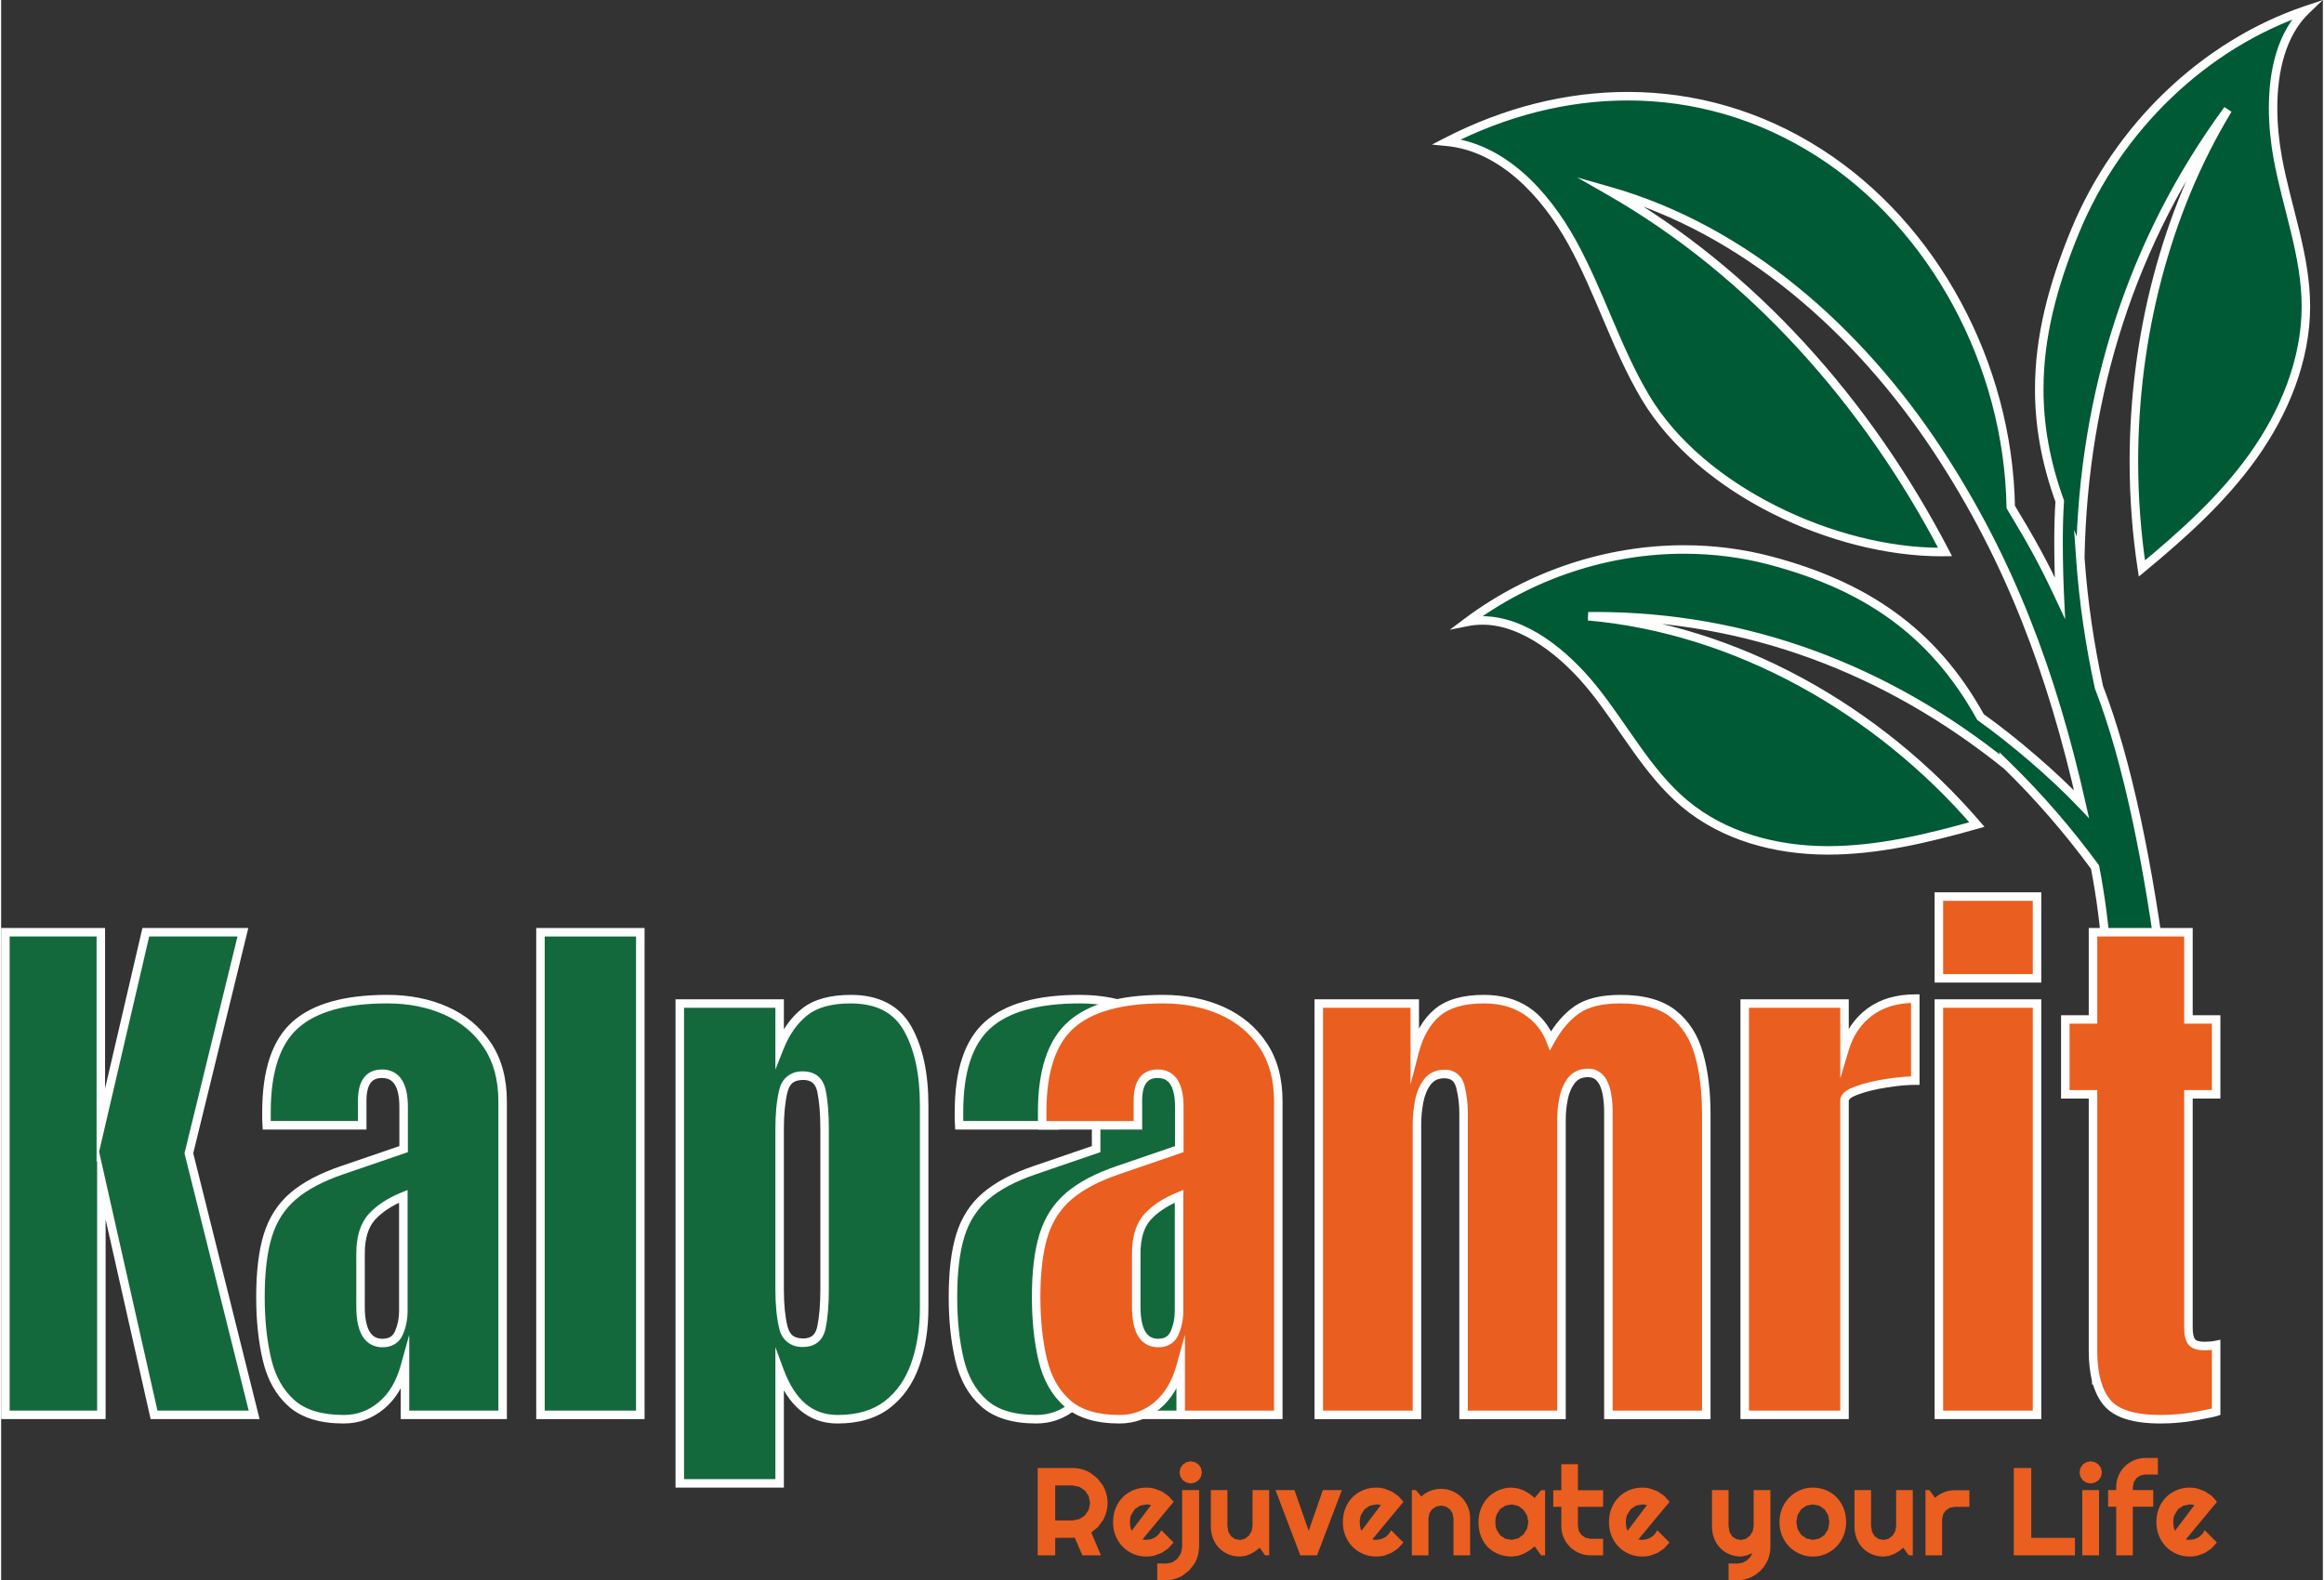 <?xml version="1.0" encoding="UTF-8"?>
<!DOCTYPE svg PUBLIC "-//W3C//DTD SVG 1.1//EN" "http://www.w3.org/Graphics/SVG/1.1/DTD/svg11.dtd">
<!-- Creator: CorelDRAW 2017 -->
<svg xmlns="http://www.w3.org/2000/svg" xml:space="preserve" width="891px" height="606px" version="1.1" style="shape-rendering:geometricPrecision; text-rendering:geometricPrecision; image-rendering:optimizeQuality; fill-rule:evenodd; clip-rule:evenodd"
viewBox="0 0 888.63 604.98"
 xmlns:xlink="http://www.w3.org/1999/xlink">
 <rect x="0" y="0" width="888.63" height="604.98" fill="#333333" stroke="none"/>
 <defs>
  <style type="text/css">
   <![CDATA[
    .fil1 {fill:#FEFEFE;fill-rule:nonzero}
    .fil3 {fill:#EA5E20;fill-rule:nonzero}
    .fil2 {fill:#14693C;fill-rule:nonzero}
    .fil0 {fill:#005A35;fill-rule:nonzero}
   ]]>
  </style>
 </defs>
 <g id="Layer_x0020_1">
  <path class="fil0" d="M767.69 293.05l-0.01 0c12.24,11.94 23.51,24.98 33.74,38.9 5.98,30.72 6.26,62.14 5.23,93.61 -0.65,19.42 -3.25,81.43 -4.66,102.6 11.21,-1.33 22.44,-2.41 33.67,-3.32 1.98,-79.64 -8.98,-200.7 -32.73,-261.76 -3.53,-16.28 -5.99,-32.84 -7.14,-49.54l0 0c1.15,-62.85 19.74,-121.55 56.47,-171.59 -31.02,51.18 -41.92,116.33 -32.89,175.68 15.48,-12.84 30.71,-26.39 42.56,-43.02 11.86,-16.62 20.22,-36.72 20.2,-57.37 -0.02,-19.45 -7.32,-37.82 -10.78,-56.84 -3.46,-19.02 -2.86,-43.37 10.87,-56.53 -38.84,13.12 -72.04,44.89 -88.41,84.61 -14.83,35.97 -18.95,67.27 -5.89,103.38 -0.77,10.89 -0.45,26.19 0.06,37.07 -6.6,-14.12 -10.85,-21.64 -18.81,-34.82 -0.97,-54.73 -29.43,-107.46 -73.16,-135.53 -43.72,-28.09 -95.95,-28.4 -142.71,-4.31 20.89,2.01 37.45,19.42 47.98,38.5 10.54,19.08 16.9,40.63 28.03,59.32 21.66,36.34 73.84,59.84 114.72,59.23 -29.96,-57.5 -73.97,-106.98 -128.43,-138.18 51.67,14.7 95.34,53.2 125.83,99.58 27.46,41.79 43.58,85.26 54.83,135.16 -10.75,-11.33 -26.09,-24.41 -38.67,-33.39 -18.41,-33.28 -44.8,-50.41 -80.23,-59.84 -39.12,-10.42 -82.73,-1.62 -116.16,23.43 18.06,-3.63 36.25,10.8 48.04,25.42 11.81,14.62 20.77,32.09 34.99,44.04 15.11,12.69 34.94,17.91 54.39,18 19.44,0.1 38.7,-4.55 57.6,-9.88 -37.91,-44.1 -92.28,-74.79 -148.77,-79.75 59.16,-0.6 113.53,19.57 160.24,57.14z"/>
  <path class="fil1" d="M767.69 293.05l1.57 -0.38 0 0 -1.58 0.38 -1.13 1.17c12.17,11.87 23.38,24.84 33.56,38.69l1.31 -0.96 -1.6 0.31c4.33,22.24 5.66,44.9 5.66,67.72 0,8.49 -0.18,17 -0.47,25.52 -0.64,19.4 -3.24,81.44 -4.64,102.56l-0.13 1.95 1.94 -0.23c11.2,-1.33 22.39,-2.41 33.61,-3.32l1.46 -0.1 0.04 -1.47c0.15,-6.11 0.23,-12.47 0.23,-19.02 -0.02,-79.03 -11,-186.57 -33.08,-243.38l-1.51 0.59 1.59 -0.35c-3.51,-16.21 -5.96,-32.69 -7.11,-49.31l-1.62 0.12 -1.53 0.57 0.01 0.01 2.99 7.82 0.16 -8.38c1.14,-62.54 19.63,-120.88 56.16,-170.65l-1.32 -0.96 -1.39 -0.85c-24.18,39.9 -36.2,88.14 -36.2,135.58 0,13.87 1.03,27.68 3.09,41.2l0.43 2.84 2.21 -1.83c15.52,-12.87 30.86,-26.51 42.86,-43.34 11.99,-16.8 20.49,-37.17 20.5,-58.24l0 -0.08c-0.04,-19.85 -7.4,-38.31 -10.81,-57.11 -1.07,-5.92 -1.75,-12.35 -1.75,-18.77 -0.01,-13.98 3.23,-27.8 12.15,-36.31l5.28 -5.04 -6.93 2.33c-39.33,13.29 -72.83,45.37 -89.4,85.53 -8.76,21.26 -13.85,41.02 -13.85,61.15 -0.01,14.1 2.5,28.37 7.95,43.4l1.52 -0.55 -1.62 -0.11c-0.34,4.78 -0.47,10.35 -0.47,16.02 0,7.43 0.23,15.05 0.51,21.24l1.64 -0.08 1.47 -0.69c-6.61,-14.15 -10.92,-21.79 -18.89,-34.98l-1.39 0.85 1.62 -0.03c-0.98,-55.26 -29.67,-108.45 -73.9,-136.87 -23.09,-14.83 -48.56,-22.02 -74.34,-22.02 -23.59,0 -47.44,6.01 -69.99,17.62l-4.92 2.54 5.51 0.54c20.02,1.88 36.31,18.8 46.71,37.67 10.43,18.87 16.79,40.42 28.05,59.35 21.87,36.56 73.35,59.98 114.56,60.05l1.58 -0.02 2.65 -0.03 -1.22 -2.35c-30.09,-57.73 -74.29,-107.45 -129.07,-138.83l-0.81 1.41 -0.45 1.56c51.19,14.56 94.59,52.77 124.92,98.92 27.33,41.6 43.38,84.84 54.6,134.62l1.59 -0.36 1.18 -1.12c-10.85,-11.43 -26.22,-24.54 -38.91,-33.59l-0.94 1.32 1.42 -0.78c-18.59,-33.69 -45.53,-51.16 -81.23,-60.63 -10.98,-2.93 -22.3,-4.35 -33.65,-4.35 -29.62,0 -59.45,9.72 -83.91,28.04l-5.76 4.32 7.06 -1.41c1.8,-0.37 3.61,-0.53 5.41,-0.53 15.21,-0.08 30.67,12.46 41.05,25.37 11.68,14.43 20.65,32.01 35.2,44.27 15.49,13 35.71,18.27 55.43,18.38l0.6 0c19.51,0 38.71,-4.66 57.45,-9.95l2.46 -0.69 -1.67 -1.93c-38.16,-44.39 -92.87,-75.3 -149.86,-80.31l-0.14 1.62 0.01 1.63 2.54 -0.01c57.8,0 110.88,19.96 156.66,56.8l3.78 3.03 -1.18 -4.69 -1.57 0.38 1.01 -1.26c-46.27,-37.25 -100.14,-57.52 -158.7,-57.52l-2.57 0.01 -0.13 3.25c56,4.92 110.04,35.38 147.68,79.2l1.24 -1.07 -0.44 -1.57c-18.66,5.26 -37.59,9.83 -56.57,9.83l-0.58 0c-19.18,-0.1 -38.63,-5.25 -53.35,-17.62 -13.9,-11.65 -22.84,-29.02 -34.77,-43.82 -10.72,-13.23 -26.56,-26.52 -43.58,-26.59 -2,0 -4.03,0.19 -6.05,0.59l0.32 1.6 0.97 1.3c23.89,-17.9 53.05,-27.41 81.96,-27.4 11.08,0 22.12,1.39 32.81,4.24 35.16,9.4 61,26.18 79.22,59.07l0.18 0.32 0.3 0.22c12.49,8.9 27.79,21.94 38.44,33.17l4.07 4.28 -1.3 -5.76c-11.27,-50.03 -27.47,-93.71 -55.07,-135.69 -30.64,-46.63 -74.56,-85.4 -126.74,-100.25l-12.82 -3.65 11.57 6.63c54.15,31.01 97.96,80.25 127.8,137.51l1.44 -0.75 -0.02 -1.63 -1.54 0.01c-40.05,0.06 -90.86,-23.23 -111.76,-58.45 -11,-18.45 -17.36,-39.96 -28,-59.26 -10.68,-19.31 -27.5,-37.2 -49.25,-39.34l-0.16 1.62 0.75 1.44c22.13,-11.39 45.47,-17.25 68.5,-17.25 25.18,0 50.01,6.99 72.58,21.48 43.23,27.74 71.47,80.02 72.41,134.2l0.01 0.43 0.23 0.38c7.95,13.17 12.14,20.6 18.72,34.67l3.49 7.46 -0.39 -8.22c-0.29,-6.16 -0.51,-13.71 -0.51,-21.09 0,-5.61 0.13,-11.13 0.46,-15.79l0.02 -0.35 -0.12 -0.32c-5.33,-14.72 -7.75,-28.59 -7.75,-42.3 0,-19.58 4.95,-38.88 13.62,-59.91 16.18,-39.3 49.07,-70.75 87.42,-83.69l-0.52 -1.54 -1.12 -1.17c-9.9,9.52 -13.14,24.22 -13.15,38.65 0,6.65 0.7,13.26 1.8,19.34 3.52,19.24 10.75,37.51 10.75,56.55l0 -0.03 0 0.1c0.01,20.18 -8.19,39.96 -19.89,56.36 -11.71,16.42 -26.83,29.9 -42.28,42.7l1.04 1.26 1.6 -0.25c-2.02,-13.34 -3.04,-26.99 -3.04,-40.7 0,-46.89 11.89,-94.59 35.73,-133.89l-2.71 -1.81c-36.94,50.33 -55.64,109.38 -56.79,172.52l1.63 0.04 1.52 -0.59 0 0 -3.9 -10.16 0.75 10.85c1.16,16.79 3.63,33.44 7.18,49.78l0.03 0.13 0.04 0.12c21.79,55.96 32.87,163.51 32.85,242.2 0,6.52 -0.08,12.85 -0.23,18.94l1.63 0.03 -0.13 -1.62c-11.25,0.9 -22.49,1.99 -33.73,3.33l0.19 1.61 1.62 0.12c1.42,-21.23 4.02,-83.22 4.66,-102.68 0.28,-8.54 0.47,-17.09 0.47,-25.62 0,-22.95 -1.34,-45.81 -5.72,-68.35l-0.07 -0.35 -0.22 -0.3c-10.28,-13.98 -21.6,-27.1 -33.91,-39.1l-4.1 -3.99 1.39 5.57 1.58 -0.41 1.01 -1.26 -1.01 1.26z"/>
  <polygon class="fil2" points="1.63,541.64 1.63,356.88 38.16,356.88 38.16,430.89 55.38,356.88 92.53,356.88 71.86,441.49 96.84,541.64 58.52,541.64 38.37,452.19 38.37,541.64 "/>
  <polygon class="fil1" points="1.63,541.64 3.26,541.64 3.26,358.51 36.53,358.51 36.53,445.07 56.67,358.51 90.46,358.51 70.18,441.5 94.75,540.01 59.83,540.01 36.74,437.57 36.74,540.01 1.63,540.01 1.63,541.64 3.26,541.64 1.63,541.64 1.63,543.27 39.99,543.27 39.99,466.83 57.22,543.27 98.92,543.27 73.53,441.49 94.61,355.26 54.08,355.26 39.78,416.71 39.78,355.26 0,355.26 0,543.27 1.63,543.27 "/>
  <path class="fil2" d="M145.96 514.14c3.08,0 5.18,-1.3 6.3,-3.9 1.12,-2.58 1.68,-5.38 1.68,-8.39l0 -43.88c-5.18,2.1 -9.2,4.74 -12.07,7.93 -2.87,3.18 -4.31,7.85 -4.31,14.01l0 20.26c0,9.3 2.8,13.97 8.4,13.97zm-14.8 29.17c-8.75,0 -15.41,-2.03 -19.99,-6.09 -4.59,-4.05 -7.72,-9.62 -9.4,-16.68 -1.68,-7.07 -2.52,-15.09 -2.52,-24.05 0,-9.58 0.95,-17.43 2.84,-23.55 1.89,-6.14 5.12,-11.15 9.71,-15.07 4.58,-3.92 10.89,-7.25 18.95,-9.97l23.3 -7.98 0 -16.17c0,-8.46 -2.77,-12.7 -8.3,-12.7 -5.04,0 -7.55,3.42 -7.55,10.29l0 9.44 -36.54 0 -0.1 -2.15c0,-0.87 0,-1.87 0,-2.99 0,-15.67 3.69,-26.79 11.08,-33.32 7.38,-6.55 19.08,-9.82 35.11,-9.82 8.4,0 15.92,1.49 22.57,4.45 6.65,2.99 11.91,7.38 15.8,13.19 3.88,5.81 5.82,12.98 5.82,21.51l0 119.99 -37.37 0 0 -18.69c-1.82,6.58 -4.82,11.62 -9.03,15.11 -4.19,3.5 -8.99,5.25 -14.38,5.25z"/>
  <path class="fil1" d="M145.96 514.14l0 1.62c3.52,0.08 6.51,-1.73 7.8,-4.86 1.21,-2.8 1.81,-5.84 1.81,-9.05l0 -46.29 -2.24 0.91c-5.35,2.17 -9.59,4.92 -12.67,8.33 -3.24,3.6 -4.72,8.72 -4.72,15.11l0 20.26c0.01,4.81 0.7,8.56 2.33,11.31 1.62,2.77 4.45,4.32 7.69,4.28l0 -3.25c-2.34,-0.05 -3.71,-0.82 -4.9,-2.7 -1.17,-1.91 -1.88,-5.15 -1.87,-9.64l0 -20.26c0.01,-5.92 1.38,-10.14 3.89,-12.92 2.66,-2.95 6.46,-5.48 11.47,-7.52l-0.61 -1.5 -1.63 0 0 43.88c0,2.81 -0.51,5.37 -1.54,7.75 -0.96,2.03 -2.17,2.82 -4.81,2.91l0 1.63zm-14.8 29.17l0 -1.63c-8.51,0 -14.73,-1.96 -18.91,-5.67 -4.3,-3.82 -7.27,-9.03 -8.89,-15.85 -1.65,-6.92 -2.48,-14.81 -2.48,-23.67 0,-9.47 0.94,-17.18 2.76,-23.08 1.81,-5.86 4.87,-10.58 9.22,-14.3 4.36,-3.74 10.49,-7 18.4,-9.67l0.03 -0.01 24.39 -8.36 0 -17.32c-0.01,-4.41 -0.7,-7.86 -2.34,-10.41 -1.64,-2.58 -4.42,-3.96 -7.59,-3.92 -2.87,-0.02 -5.41,1.07 -6.97,3.24 -1.57,2.15 -2.2,5.06 -2.21,8.68l0 7.81 -33.35 0 -0.04 -0.59 -1.62 0.07 1.63 0c0,-0.87 0,-1.87 0,-2.99 0,-15.45 3.65,-26.03 10.53,-32.11 6.91,-6.15 18.2,-9.4 34.03,-9.4 8.21,0 15.49,1.45 21.9,4.32 6.4,2.87 11.4,7.04 15.11,12.6 3.67,5.49 5.55,12.31 5.56,20.6l0 118.36 -34.12 0 0 -29.05 -3.2 11.55c-1.75,6.35 -4.6,11.06 -8.5,14.3 -3.94,3.27 -8.3,4.87 -13.34,4.87l0 3.26c5.74,0.01 10.97,-1.9 15.43,-5.63 4.5,-3.74 7.67,-9.11 9.55,-15.93l-1.57 -0.43 -1.63 0 0 20.32 40.63 0 0 -121.62c0,-8.77 -2.01,-16.3 -6.1,-22.42 -4.05,-6.06 -9.59,-10.67 -16.49,-13.76 -6.88,-3.08 -14.64,-4.61 -23.23,-4.61 -16.23,0.02 -28.34,3.3 -36.19,10.24 -7.89,7.01 -11.63,18.64 -11.63,34.54 0,1.12 0,2.12 0,2.99l0 0.04 0.11 2.19 0.08 1.55 39.71 0 0 -11.07c-0.01,-3.24 0.62,-5.48 1.57,-6.75 0.96,-1.27 2.18,-1.89 4.35,-1.91 2.36,0.04 3.73,0.77 4.86,2.44 1.12,1.69 1.82,4.57 1.81,8.63l0 15 -22.23 7.62 0.03 -0.02c-8.18,2.78 -14.68,6.18 -19.48,10.28 -4.83,4.12 -8.24,9.44 -10.21,15.82 -1.96,6.36 -2.9,14.35 -2.91,24.04 0,9.07 0.85,17.2 2.57,24.43 1.73,7.31 5.02,13.21 9.9,17.52 4.98,4.41 12.09,6.5 21.07,6.5l0 -1.63z"/>
  <polygon class="fil2" points="206.43,541.64 244.63,541.64 244.63,356.89 206.43,356.89 "/>
  <polygon class="fil1" points="206.43,541.64 208.05,541.64 208.05,358.51 243.01,358.51 243.01,540.01 206.43,540.01 206.43,541.64 208.05,541.64 206.43,541.64 206.43,543.27 246.27,543.27 246.27,355.26 204.8,355.26 204.8,543.27 206.43,543.27 "/>
  <path class="fil2" d="M306.88 514.02c3.92,0 6.29,-1.95 7.09,-5.87 0.8,-3.91 1.21,-8.75 1.21,-14.48l0 -61.52c0,-5.81 -0.41,-10.66 -1.21,-14.54 -0.8,-3.88 -3.17,-5.82 -7.09,-5.82 -4.06,0 -6.55,1.97 -7.5,5.93 -0.94,3.96 -1.42,8.76 -1.42,14.43l0 61.52c0,5.66 0.48,10.47 1.42,14.43 0.95,3.95 3.44,5.92 7.5,5.92zm-47.13 53.86l0 -183.71 38.21 0 0 16.81c2.31,-5.82 5.51,-10.35 9.61,-13.6 4.09,-3.25 9.95,-4.88 17.58,-4.88 10.29,0 17.55,3.74 21.78,11.23 4.23,7.49 6.35,17.29 6.35,29.39l0 77.48c0,8.03 -1.14,15.3 -3.41,21.77 -2.27,6.48 -5.84,11.58 -10.71,15.33 -4.86,3.74 -11.21,5.61 -19.05,5.61 -10.22,0 -17.6,-6.15 -22.15,-18.47l0 43.04 -38.21 0z"/>
  <path class="fil1" d="M306.88 514.02l0 1.63c2.23,0.01 4.22,-0.57 5.75,-1.83 1.54,-1.28 2.49,-3.14 2.94,-5.34 0.83,-4.07 1.23,-9 1.23,-14.81l0 -61.52c0,-5.88 -0.4,-10.83 -1.23,-14.86 -0.46,-2.2 -1.41,-4.05 -2.94,-5.31 -1.53,-1.25 -3.53,-1.83 -5.75,-1.83 -4.6,-0.12 -8.14,2.67 -9.09,7.18 -0.98,4.14 -1.45,9.06 -1.45,14.82l0 61.52c0,5.75 0.47,10.68 1.45,14.81 0.95,4.51 4.49,7.3 9.09,7.17l0 -3.25c-3.51,-0.14 -4.97,-1.28 -5.92,-4.68 -0.9,-3.78 -1.37,-8.48 -1.37,-14.05l0 -61.52c0,-5.58 0.47,-10.27 1.37,-14.06 0.95,-3.39 2.41,-4.55 5.92,-4.67 1.71,0 2.85,0.4 3.68,1.08 0.83,0.68 1.46,1.74 1.82,3.44 0.77,3.74 1.17,8.48 1.17,14.21l0 61.52c0,5.65 -0.4,10.38 -1.17,14.15 -0.36,1.71 -0.99,2.79 -1.82,3.49 -0.83,0.68 -1.97,1.08 -3.68,1.09l0 1.62zm-47.13 53.86l1.63 0 0 -182.08 34.96 0 0 23.68 3.13 -7.91c2.23,-5.59 5.27,-9.86 9.11,-12.92 3.7,-2.94 9.16,-4.52 16.57,-4.52 9.92,0.04 16.39,3.47 20.36,10.4 4.05,7.16 6.15,16.67 6.14,28.59l0 77.48c0,7.88 -1.12,14.96 -3.32,21.23 -2.19,6.23 -5.56,11.04 -10.16,14.58 -4.52,3.48 -10.47,5.27 -18.06,5.27 -9.47,-0.06 -16.11,-5.43 -20.62,-17.41l-3.15 -8.54 0 50.52 -36.59 0 0 1.63 1.63 0 -1.63 0 0 1.62 39.84 0 0 -44.66 -1.63 0 -1.52 0.57c4.58,12.65 12.71,19.59 23.67,19.53 8.09,0 14.84,-1.94 20.05,-5.96 5.13,-3.94 8.89,-9.35 11.25,-16.07 2.34,-6.67 3.5,-14.13 3.5,-22.31l0 -77.48c0,-12.29 -2.14,-22.36 -6.56,-30.2 -4.5,-8.02 -12.54,-12.1 -23.2,-12.06 -7.85,0.02 -14.1,1.68 -18.6,5.24 -4.35,3.46 -7.71,8.26 -10.1,14.27l1.51 0.61 1.63 0 0 -18.43 -41.47 0 0 186.95 1.63 0 0 -1.62z"/>
  <path class="fil2" d="M411.02 514.14c3.08,0 5.18,-1.3 6.29,-3.9 1.12,-2.58 1.69,-5.38 1.69,-8.39l0 -43.88c-5.19,2.1 -9.21,4.74 -12.08,7.93 -2.87,3.18 -4.3,7.85 -4.3,14.01l0 20.26c0,9.3 2.8,13.97 8.4,13.97zm-14.8 29.17c-8.75,0 -15.42,-2.03 -20,-6.09 -4.59,-4.05 -7.72,-9.62 -9.4,-16.68 -1.68,-7.07 -2.52,-15.09 -2.52,-24.05 0,-9.58 0.95,-17.43 2.84,-23.55 1.88,-6.14 5.12,-11.15 9.71,-15.07 4.58,-3.92 10.9,-7.25 18.94,-9.97l23.31 -7.98 0 -16.17c0,-8.46 -2.77,-12.7 -8.29,-12.7 -5.04,0 -7.56,3.42 -7.56,10.29l0 9.44 -36.53 0 -0.11 -2.15c0,-0.87 0,-1.87 0,-2.99 0,-15.67 3.69,-26.79 11.08,-33.32 7.38,-6.55 19.08,-9.82 35.11,-9.82 8.4,0 15.92,1.49 22.57,4.45 6.65,2.99 11.91,7.38 15.79,13.19 3.89,5.81 5.83,12.98 5.83,21.51l0 119.99 -37.37 0 0 -18.69c-1.82,6.58 -4.83,11.62 -9.02,15.11 -4.2,3.5 -9,5.25 -14.38,5.25z"/>
  <path class="fil1" d="M411.02 514.14l0 1.62c3.52,0.08 6.5,-1.73 7.79,-4.86 1.21,-2.8 1.81,-5.84 1.81,-9.05l0 -46.29 -2.24 0.91c-5.35,2.17 -9.59,4.92 -12.67,8.33 -3.23,3.6 -4.72,8.72 -4.72,15.11l0 20.26c0.01,4.81 0.69,8.56 2.33,11.31 1.61,2.77 4.44,4.32 7.7,4.28l0 -3.25c-2.36,-0.05 -3.72,-0.82 -4.91,-2.7 -1.16,-1.91 -1.87,-5.15 -1.86,-9.64l0 -20.26c0,-5.92 1.37,-10.14 3.88,-12.92 2.66,-2.95 6.46,-5.48 11.47,-7.52l-0.6 -1.5 -1.64 0 0 43.88c0,2.81 -0.51,5.37 -1.54,7.75 -0.96,2.03 -2.17,2.82 -4.8,2.91l0 1.63zm-14.8 29.17l0 -1.63c-8.52,0 -14.74,-1.96 -18.92,-5.67 -4.3,-3.82 -7.27,-9.03 -8.89,-15.85 -1.65,-6.92 -2.48,-14.81 -2.48,-23.67 0,-9.47 0.94,-17.18 2.76,-23.08 1.82,-5.86 4.87,-10.58 9.21,-14.3 4.37,-3.74 10.5,-7 18.42,-9.67l0.02 -0.01 24.39 -8.36 0 -17.32c-0.01,-4.41 -0.7,-7.86 -2.34,-10.41 -1.63,-2.58 -4.41,-3.96 -7.58,-3.92 -2.87,-0.02 -5.42,1.07 -6.99,3.24 -1.56,2.15 -2.19,5.06 -2.2,8.68l0 7.81 -33.35 0 -0.03 -0.59 -1.63 0.07 1.63 0c0,-0.87 0,-1.87 0,-2.99 0,-15.45 3.65,-26.03 10.53,-32.11 6.92,-6.15 18.21,-9.4 34.03,-9.4 8.21,0 15.49,1.45 21.9,4.32 6.4,2.87 11.4,7.04 15.11,12.6 3.68,5.49 5.55,12.31 5.55,20.6l0 118.36 -34.11 0 0 -29.05 -3.2 11.55c-1.76,6.35 -4.6,11.06 -8.5,14.3 -3.94,3.27 -8.3,4.87 -13.33,4.87l0 3.26c5.74,0.01 10.96,-1.9 15.41,-5.63 4.51,-3.74 7.68,-9.11 9.56,-15.93l-1.57 -0.43 -1.63 0 0 20.32 40.63 0 0 -121.62c0.01,-8.77 -2.01,-16.3 -6.1,-22.42 -4.05,-6.06 -9.58,-10.67 -16.49,-13.76 -6.88,-3.08 -14.64,-4.61 -23.23,-4.61 -16.23,0.02 -28.35,3.3 -36.19,10.24 -7.89,7.01 -11.63,18.64 -11.63,34.54 0,1.12 0,2.12 0,2.99l0 0.04 0.11 2.19 0.08 1.55 39.71 0 0 -11.07c-0.01,-3.24 0.61,-5.48 1.57,-6.75 0.95,-1.27 2.19,-1.89 4.36,-1.91 2.35,0.04 3.72,0.77 4.85,2.44 1.12,1.69 1.82,4.57 1.81,8.63l0 15 -22.2 7.6 0 0c-8.18,2.78 -14.68,6.18 -19.48,10.28 -4.82,4.12 -8.24,9.44 -10.21,15.82 -1.96,6.36 -2.9,14.35 -2.9,24.04 0,9.07 0.85,17.2 2.56,24.43 1.74,7.31 5.03,13.21 9.9,17.52 4.99,4.41 12.09,6.5 21.08,6.5l0 -1.63z"/>
  <path class="fil3" d="M504.32 541.64l0 -157.47 36.74 0 0 18.26c1.68,-6.43 4.54,-11.35 8.61,-14.79 4.05,-3.42 10,-5.14 17.84,-5.14 6.3,0 11.67,1.45 16.11,4.35 4.45,2.92 7.58,6.74 9.4,11.5 2.87,-5.18 6.24,-9.11 10.13,-11.81 3.88,-2.69 9.43,-4.04 16.63,-4.04 8.75,0 15.49,1.87 20.21,5.61 4.72,3.75 8.02,8.93 9.87,15.54 1.85,6.61 2.78,14.26 2.78,22.94l0 115.05 -37.47 0 0 -115.68c0,-10.15 -2.59,-15.22 -7.77,-15.22 -2.73,0 -4.83,0.93 -6.3,2.78 -1.47,1.85 -2.48,4.15 -3.04,6.87 -0.57,2.73 -0.84,5.47 -0.84,8.19l0 113.06 -37.48 0 0 -115.68c0,-3.3 -0.4,-6.58 -1.2,-9.87 -0.81,-3.29 -2.85,-4.94 -6.15,-4.94 -2.8,0 -4.97,1.03 -6.5,3.05 -1.55,2.03 -2.59,4.53 -3.15,7.51 -0.56,2.98 -0.84,5.89 -0.84,8.76l0 111.17 -37.58 0z"/>
  <path class="fil1" d="M504.32 541.64l1.63 0 0 -155.84 33.48 0 0 29.32 3.2 -12.27c1.62,-6.19 4.34,-10.79 8.09,-13.97 3.64,-3.08 9.17,-4.75 16.79,-4.75 6.05,0 11.07,1.39 15.22,4.09 4.19,2.74 7.06,6.27 8.77,10.71l1.25 3.26 1.69 -3.05c2.78,-5.01 6,-8.74 9.64,-11.27 3.48,-2.41 8.69,-3.74 15.7,-3.74 8.53,0 14.88,1.82 19.2,5.26 4.43,3.52 7.53,8.35 9.32,14.7 1.8,6.43 2.71,13.93 2.71,22.5l0 113.42 -34.21 0 0 -114.05c-0.01,-5.21 -0.64,-9.22 -2.13,-12.17 -1.43,-2.94 -4.12,-4.74 -7.27,-4.68 -3.09,-0.02 -5.8,1.13 -7.58,3.4 -1.65,2.08 -2.76,4.63 -3.36,7.56 -0.58,2.83 -0.87,5.67 -0.87,8.51l0 111.43 -34.22 0 0 -114.05c0,-3.42 -0.42,-6.85 -1.25,-10.26 -0.81,-3.82 -3.86,-6.3 -7.73,-6.18 -3.18,-0.02 -5.99,1.26 -7.8,3.7 -1.72,2.25 -2.86,5.01 -3.45,8.19 -0.58,3.06 -0.87,6.09 -0.87,9.06l0 109.54 -35.95 0 0 1.63 1.63 0 -1.63 0 0 1.63 39.21 0 0 -112.8c0,-2.76 0.26,-5.58 0.8,-8.46 0.53,-2.78 1.49,-5.03 2.85,-6.83 1.27,-1.61 2.8,-2.36 5.21,-2.4 2.72,0.13 3.75,0.95 4.56,3.69 0.78,3.17 1.16,6.33 1.16,9.49l0 117.31 40.74 0 0 -114.69c0,-2.62 0.26,-5.24 0.8,-7.86 0.52,-2.52 1.44,-4.56 2.73,-6.19 1.17,-1.45 2.65,-2.14 5.02,-2.17 2.03,0.06 3.22,0.79 4.38,2.92 1.1,2.14 1.77,5.74 1.76,10.68l0 117.31 40.73 0 0 -116.68c0,-8.8 -0.94,-16.59 -2.85,-23.37 -1.91,-6.89 -5.4,-12.41 -10.42,-16.38 -5.12,-4.06 -12.25,-5.98 -21.22,-5.98 -7.39,0.02 -13.27,1.38 -17.56,4.35 -4.13,2.86 -7.66,7 -10.63,12.34l1.43 0.8 1.52 -0.59c-1.94,-5.06 -5.32,-9.2 -10.03,-12.27 -4.74,-3.1 -10.46,-4.63 -17,-4.63 -8.06,0 -14.42,1.76 -18.9,5.54 -4.36,3.69 -7.39,8.96 -9.13,15.63l1.58 0.4 1.62 0 0 -19.88 -39.99 0 0 160.72 1.63 0 0 -1.63z"/>
  <path class="fil3" d="M667.34 541.64l0 -157.47 38.21 0 0 17.54c1.82,-6.08 5.04,-10.85 9.65,-14.28 4.63,-3.43 10.43,-5.14 17.43,-5.14l0 31.39c-3.08,0 -6.75,0.32 -11.02,0.99 -4.27,0.66 -8.01,1.57 -11.24,2.73 -3.21,1.16 -4.82,2.43 -4.82,3.83l0 120.41 -38.21 0z"/>
  <path class="fil1" d="M667.34 541.64l1.63 0 0 -155.84 34.95 0 0 27.04 3.19 -10.67c1.74,-5.8 4.74,-10.21 9.07,-13.44 4.29,-3.18 9.71,-4.81 16.45,-4.81l0 -1.63 -1.63 0 0 31.39 1.63 0 0 -1.63c-3.2,0 -6.95,0.34 -11.27,1.01 -4.35,0.68 -8.19,1.61 -11.53,2.81 -1.71,0.61 -3.06,1.27 -4.09,2.08 -1.01,0.78 -1.82,1.91 -1.82,3.28l0 118.78 -36.58 0 0 1.63 1.63 0 -1.63 0 0 1.63 39.83 0 0 -122.04 0.59 -0.73c0.58,-0.47 1.65,-1.03 3.17,-1.57 3.09,-1.12 6.74,-2 10.93,-2.64 4.21,-0.67 7.81,-0.99 10.77,-0.99l1.63 0 0 -34.64 -1.63 0c-7.26,0 -13.45,1.79 -18.39,5.46 -4.92,3.65 -8.35,8.76 -10.25,15.12l1.56 0.47 1.62 0 0 -19.16 -41.46 0 0 160.72 1.63 0 0 -1.63z"/>
  <path class="fil3" d="M741.66 541.64l0 -157.47 37.58 0 0 157.47 -37.58 0zm0 -167.12l0 -31.28 37.58 0 0 31.28 -37.58 0z"/>
  <path class="fil1" d="M741.66 541.64l1.63 0 0 -155.84 34.32 0 0 154.21 -35.95 0 0 1.63 1.63 0 -1.63 0 0 1.63 39.2 0 0 -160.72 -40.83 0 0 160.72 1.63 0 0 -1.63zm0 -167.12l1.63 0 0 -29.65 34.32 0 0 28.02 -35.95 0 0 1.63 1.63 0 -1.63 0 0 1.62 39.2 0 0 -34.54 -40.83 0 0 34.54 1.63 0 0 -1.62z"/>
  <path class="fil3" d="M826.47 543.31c-10.14,0 -16.99,-2.15 -20.52,-6.45 -3.53,-4.3 -5.3,-10.9 -5.3,-19.78l0 -98.15 -10.6 0 0 -28.67 10.6 0 0 -33.38 36.53 0 0 33.38 10.6 0 0 28.67 -10.6 0 0 89.33c0,2.58 0.42,4.41 1.26,5.45 0.84,1.05 2.45,1.58 4.83,1.58 1.68,0 3.19,-0.14 4.51,-0.43l0 25.61c-0.84,0.29 -3.46,0.83 -7.87,1.64 -4.41,0.8 -8.89,1.2 -13.44,1.2z"/>
  <path class="fil1" d="M826.47 543.31l0 -1.63c-9.95,0.02 -16.28,-2.16 -19.26,-5.86 -3.18,-3.86 -4.94,-10.06 -4.93,-18.74l0 -99.78 -10.6 0 0 -25.41 10.6 0 0 -33.38 33.27 0 0 33.38 10.61 0 0 25.41 -10.61 0 0 90.96c0.02,2.74 0.39,4.88 1.62,6.48 1.37,1.65 3.52,2.16 6.1,2.18 1.77,0 3.38,-0.15 4.85,-0.46l-0.34 -1.6 -1.62 0 0 25.61 1.62 0 -0.51 -1.53c-0.59,0.2 -3.29,0.78 -7.65,1.57 -4.31,0.78 -8.7,1.17 -13.15,1.17l0 3.26c4.65,0 9.22,-0.41 13.73,-1.23 4.46,-0.82 7,-1.33 8.1,-1.68l1.11 -0.38 0 -28.79 -1.96 0.42c-1.2,0.25 -2.59,0.37 -4.18,0.37 -2.18,0.01 -3.25,-0.51 -3.56,-0.96 -0.45,-0.51 -0.92,-2.01 -0.9,-4.43l0 -87.71 10.6 0 0 -31.91 -10.6 0 0 -33.38 -39.79 0 0 33.38 -10.6 0 0 31.91 10.6 0 0 96.53c0.01,9.08 1.79,16.06 5.67,20.81 4.08,4.92 11.44,7.04 21.78,7.05l0 -1.63z"/>
  <path class="fil3" d="M442.86 514.14c3.08,0 5.18,-1.3 6.3,-3.9 1.12,-2.58 1.68,-5.38 1.68,-8.38l0 -43.89c-5.18,2.1 -9.21,4.74 -12.08,7.93 -2.86,3.18 -4.3,7.85 -4.3,14.01l0 20.26c0,9.31 2.8,13.97 8.4,13.97zm-14.8 29.17c-8.75,0 -15.42,-2.02 -20,-6.09 -4.58,-4.05 -7.72,-9.62 -9.4,-16.68 -1.67,-7.07 -2.51,-15.09 -2.51,-24.05 0,-9.58 0.94,-17.43 2.83,-23.55 1.89,-6.14 5.13,-11.15 9.71,-15.07 4.58,-3.92 10.9,-7.25 18.95,-9.97l23.3 -7.98 0 -16.17c0,-8.46 -2.76,-12.7 -8.29,-12.7 -5.04,0 -7.56,3.42 -7.56,10.29l0 9.44 -36.53 0 -0.1 -2.15c0,-0.87 0,-1.87 0,-2.99 0,-15.67 3.69,-26.79 11.07,-33.32 7.38,-6.55 19.09,-9.82 35.12,-9.82 8.39,0 15.91,1.49 22.56,4.47 6.65,2.97 11.92,7.36 15.8,13.17 3.89,5.81 5.82,12.98 5.82,21.51l0 119.99 -37.37 0 0 -18.69c-1.81,6.58 -4.82,11.62 -9.02,15.11 -4.2,3.5 -8.99,5.25 -14.38,5.25z"/>
  <path class="fil1" d="M442.86 514.14l0 1.62c3.52,0.08 6.5,-1.71 7.79,-4.86 1.21,-2.8 1.82,-5.84 1.82,-9.04l0 -46.3 -2.25 0.91c-5.34,2.17 -9.58,4.92 -12.67,8.33 -3.23,3.6 -4.72,8.72 -4.72,15.11l0 20.26c0.01,4.81 0.7,8.56 2.33,11.31 1.62,2.77 4.45,4.32 7.7,4.28l0 -3.25c-2.35,-0.05 -3.72,-0.82 -4.9,-2.7 -1.17,-1.91 -1.88,-5.15 -1.87,-9.64l0 -20.26c0,-5.92 1.38,-10.14 3.88,-12.92 2.66,-2.95 6.46,-5.48 11.48,-7.52l-0.61 -1.5 -1.63 0 0 43.89c0,2.8 -0.52,5.36 -1.55,7.74 -0.95,2.03 -2.17,2.82 -4.8,2.91l0 1.63zm-14.8 29.17l0 -1.63c-8.51,0 -14.74,-1.96 -18.92,-5.67 -4.3,-3.82 -7.27,-9.03 -8.89,-15.85 -1.64,-6.92 -2.48,-14.81 -2.48,-23.67 0,-9.47 0.94,-17.18 2.77,-23.08 1.81,-5.86 4.87,-10.58 9.21,-14.3 4.36,-3.74 10.5,-7 18.41,-9.67l0.03 -0.01 24.38 -8.36 0 -17.32c-0.01,-4.41 -0.69,-7.86 -2.34,-10.41 -1.63,-2.58 -4.42,-3.96 -7.58,-3.92 -2.88,-0.02 -5.42,1.07 -6.98,3.24 -1.56,2.15 -2.2,5.06 -2.2,8.68l0 7.82 -33.36 0 -0.03 -0.6 -1.62 0.07 1.62 0c0,-0.87 0,-1.87 0,-2.99 0,-15.45 3.66,-26.03 10.53,-32.11 6.92,-6.15 18.21,-9.4 34.04,-9.4 8.2,0 15.48,1.45 21.9,4.32 6.39,2.87 11.39,7.04 15.11,12.6 3.67,5.49 5.55,12.31 5.55,20.6l0 118.36 -34.11 0 0 -29.05 -3.2 11.55c-1.76,6.35 -4.61,11.06 -8.5,14.3 -3.95,3.27 -8.31,4.87 -13.34,4.87l0 3.26c5.74,0.01 10.96,-1.89 15.42,-5.63 4.5,-3.74 7.67,-9.11 9.56,-15.93l-1.58 -0.43 -1.62 0 0 20.32 40.62 0 0 -121.62c0.01,-8.77 -2,-16.3 -6.1,-22.42 -4.05,-6.06 -9.58,-10.67 -16.48,-13.76 -6.89,-3.08 -14.65,-4.61 -23.23,-4.61 -16.24,0.02 -28.35,3.3 -36.2,10.24 -7.89,7.01 -11.62,18.64 -11.62,34.54 0,1.12 0,2.12 0,2.99l0 0.04 0.11 2.19 0.07 1.55 39.71 0 0 -11.07c-0.01,-3.24 0.62,-5.48 1.57,-6.75 0.96,-1.27 2.19,-1.87 4.36,-1.91 2.36,0.04 3.72,0.77 4.86,2.44 1.11,1.69 1.81,4.57 1.8,8.63l0 15 -22.2 7.61 0.01 -0.01c-8.19,2.78 -14.68,6.18 -19.49,10.28 -4.82,4.12 -8.24,9.44 -10.2,15.82 -1.96,6.36 -2.91,14.35 -2.91,24.04 0,9.07 0.85,17.2 2.56,24.43 1.74,7.31 5.03,13.21 9.91,17.52 4.98,4.41 12.08,6.5 21.07,6.5l0 -1.63z"/>
  <path class="fil3" d="M403.44 568.67l0 13.39 6.68 0 2.6 -0.52 2.12 -1.44 1.43 -2.13 0.53 -2.6 -0.53 -2.6 -1.43 -2.13 -2.12 -1.44 -2.6 -0.53 -6.68 0zm0 26.75l-6.7 0 0 -33.43 13.38 0c1.23,0 2.41,0.16 3.55,0.47 1.13,0.32 2.2,0.77 3.18,1.36l2.71 2.1 2.1 2.71c0.58,1 1.03,2.05 1.35,3.19 0.32,1.14 0.48,2.32 0.48,3.55 0,1.15 -0.15,2.27 -0.43,3.35 -0.29,1.09 -0.71,2.13 -1.24,3.1l-1.97 2.72 -2.62 2.14 3.72 8.74 -7.11 0 -2.92 -6.74 -7.48 0.05 0 6.69z"/>
  <path class="fil3" d="M440.11 576.19l-0.87 -0.21 -0.9 -0.05 -2.46 0.47 -2 1.37 -1.35 2.14c-0.32,0.82 -0.48,1.76 -0.48,2.8l0.03 0.79 0.12 0.91 0.2 0.87 0.3 0.75 7.41 -9.84zm-3.26 13.12l0.74 0.15 0.75 0.04 1.8 -0.26 1.61 -0.73 1.36 -1.17 0.97 -1.53 4.66 4.69 -2.04 2.26 -2.49 1.7 -2.83 1.07c-0.98,0.24 -2,0.35 -3.04,0.35 -1.76,0 -3.41,-0.32 -4.95,-0.97 -1.55,-0.66 -2.9,-1.56 -4.06,-2.73 -1.16,-1.16 -2.07,-2.56 -2.74,-4.16 -0.67,-1.61 -1,-3.38 -1,-5.31 0,-1.98 0.33,-3.78 1,-5.41 0.67,-1.63 1.58,-3.02 2.74,-4.17 1.16,-1.15 2.51,-2.04 4.06,-2.69 1.54,-0.63 3.19,-0.95 4.95,-0.95 1.04,0 2.06,0.12 3.06,0.38l2.83 1.07 2.51 1.71 2.05 2.27 -11.94 14.39z"/>
  <path class="fil3" d="M459.59 563.67l-0.34 1.65 -0.92 1.34 -1.35 0.91 -1.64 0.33 -1.69 -0.33 -1.36 -0.91 -0.92 -1.34 -0.35 -1.65 0.35 -1.65 0.92 -1.35 1.36 -0.91 1.69 -0.34 1.64 0.34 1.35 0.91 0.92 1.35 0.34 1.65zm-17.1 41.26l0 -6.4 3.52 0.04 2.38 -0.52 1.9 -1.41 1.27 -2.01 0.47 -2.41 0 -21.78 6.5 0 0 21.78 -0.04 0c-0.02,1.17 -0.18,2.3 -0.48,3.39 -0.3,1.09 -0.73,2.1 -1.29,3.04l-2.01 2.56 -2.58 1.99c-0.93,0.55 -1.94,0.98 -3.02,1.29 -1.09,0.29 -2.21,0.44 -3.37,0.44l-3.25 0z"/>
  <path class="fil3" d="M481.69 592.51l-1.65 1.32 -1.83 1.07 -1.97 0.72 -2.06 0.26c-1.54,0 -2.98,-0.26 -4.34,-0.8 -1.35,-0.55 -2.53,-1.32 -3.55,-2.33 -1.02,-1 -1.82,-2.22 -2.4,-3.67 -0.59,-1.43 -0.88,-3.04 -0.88,-4.83l0 -13.81 6.34 0 0 13.81 0.39 2.25 1.04 1.67 1.52 1.03 1.88 0.34 1.86 -0.46 1.52 -1.19 1.03 -1.69 0.37 -1.95 0 -13.81 6.37 0 0 24.98 -1.54 0 -2.1 -2.91z"/>
  <polygon class="fil3" points="497.26,595.42 487.75,570.44 495.01,570.44 500.46,586.03 505.89,570.44 513.17,570.44 503.66,595.42 "/>
  <path class="fil3" d="M528.07 576.19l-0.88 -0.21 -0.9 -0.05 -2.45 0.47 -2.01 1.37 -1.34 2.14c-0.33,0.82 -0.49,1.76 -0.49,2.8l0.04 0.79 0.11 0.91 0.2 0.87 0.3 0.75 7.42 -9.84zm-3.26 13.12l0.74 0.15 0.74 0.04 1.8 -0.26 1.62 -0.73 1.35 -1.17 0.97 -1.53 4.66 4.69 -2.04 2.26 -2.49 1.7 -2.82 1.07c-0.99,0.24 -2,0.35 -3.05,0.35 -1.75,0 -3.4,-0.32 -4.95,-0.97 -1.55,-0.66 -2.9,-1.56 -4.06,-2.73 -1.16,-1.16 -2.07,-2.56 -2.74,-4.16 -0.66,-1.61 -1,-3.38 -1,-5.31 0,-1.98 0.34,-3.78 1,-5.41 0.67,-1.63 1.58,-3.02 2.74,-4.17 1.16,-1.15 2.51,-2.04 4.06,-2.69 1.55,-0.63 3.2,-0.95 4.95,-0.95 1.05,0 2.06,0.12 3.06,0.38l2.83 1.07 2.51 1.71 2.05 2.27 -11.93 14.39z"/>
  <path class="fil3" d="M546.3 595.42l-6.36 0 0 -24.98 1.54 0 2.09 2.44c1.03,-0.94 2.19,-1.66 3.49,-2.16 1.3,-0.51 2.66,-0.76 4.07,-0.76 1.52,0 2.96,0.29 4.31,0.87 1.36,0.59 2.54,1.38 3.55,2.41 1.01,1.02 1.8,2.21 2.39,3.57 0.58,1.35 0.87,2.8 0.87,4.34l0 14.27 -6.37 0 0 -14.27 -0.37 -1.85 -1.02 -1.53 -1.52 -1.02 -1.84 -0.38 -1.89 0.38 -1.54 1.02 -1.03 1.53 -0.37 1.85 0 14.27z"/>
  <path class="fil3" d="M584.55 582.71l-0.51 -2.53 -1.36 -2.17 -2.02 -1.52 -2.46 -0.56 -2.46 0.44 -2 1.31 -1.35 2.13c-0.32,0.84 -0.48,1.82 -0.48,2.9 0,1.09 0.16,2.05 0.48,2.9l1.35 2.14 2 1.31 2.46 0.44 2.46 -0.58 2.02 -1.51 1.36 -2.16 0.51 -2.54zm6.4 12.71l-1.53 0 -2.48 -3.43 -1.92 1.53 -2.14 1.24 -2.29 0.83 -2.39 0.29c-1.76,0 -3.41,-0.29 -4.96,-0.88 -1.54,-0.59 -2.89,-1.45 -4.05,-2.58 -1.16,-1.12 -2.07,-2.5 -2.74,-4.13 -0.67,-1.64 -1,-3.49 -1,-5.58 0,-1.94 0.33,-3.72 1,-5.35 0.67,-1.62 1.58,-3.03 2.74,-4.18 1.16,-1.16 2.51,-2.07 4.05,-2.72 1.55,-0.65 3.2,-0.97 4.96,-0.97l2.4 0.31 2.31 0.84 2.13 1.26 1.9 1.55 2.48 -2.95 1.53 0 0 24.92z"/>
  <path class="fil3" d="M608.33 595.42c-1.54,0 -2.99,-0.3 -4.34,-0.88 -1.35,-0.57 -2.54,-1.38 -3.56,-2.4 -1.02,-1.01 -1.82,-2.2 -2.4,-3.55 -0.58,-1.36 -0.87,-2.8 -0.87,-4.34l0 -7.41 -3.1 0 0 -6.34 3.1 0 0 -9.98 6.34 0 0 9.98 9.65 0 0 6.34 -9.65 0 0 7.41 0.37 1.88 1.03 1.53 1.54 1.03 1.89 0.39 4.82 0 0 6.34 -4.82 0z"/>
  <path class="fil3" d="M629.92 576.19l-0.88 -0.21 -0.89 -0.05 -2.46 0.47 -2.01 1.37 -1.34 2.14c-0.33,0.82 -0.49,1.76 -0.49,2.8l0.03 0.79 0.12 0.91 0.2 0.87 0.3 0.75 7.42 -9.84zm-3.27 13.12l0.75 0.15 0.75 0.04 1.79 -0.26 1.62 -0.73 1.35 -1.17 0.97 -1.53 4.66 4.69 -2.03 2.26 -2.5 1.7 -2.82 1.07c-0.99,0.24 -2,0.35 -3.04,0.35 -1.76,0 -3.41,-0.32 -4.96,-0.97 -1.55,-0.66 -2.9,-1.56 -4.05,-2.73 -1.16,-1.16 -2.08,-2.56 -2.75,-4.16 -0.67,-1.61 -1,-3.38 -1,-5.31 0,-1.98 0.33,-3.78 1,-5.41 0.67,-1.63 1.59,-3.02 2.75,-4.17 1.15,-1.15 2.5,-2.04 4.05,-2.69 1.55,-0.63 3.2,-0.95 4.96,-0.95 1.04,0 2.05,0.12 3.05,0.38l2.83 1.07 2.51 1.71 2.05 2.27 -11.94 14.39z"/>
  <path class="fil3" d="M661.16 604.93l0 -6.4 3.55 0.04 1.79 -0.3 1.6 -0.85 1.3 -1.26 0.9 -1.6 -2.13 0.89 -2.18 0.43c-1.54,0 -2.98,-0.26 -4.34,-0.8 -1.35,-0.55 -2.54,-1.32 -3.55,-2.33 -1.02,-1 -1.82,-2.22 -2.4,-3.67 -0.59,-1.43 -0.88,-3.04 -0.88,-4.83l0 -13.81 6.34 0 0 13.81 0.39 2.32 1.04 1.65 1.52 1 1.88 0.32 1.85 -0.46 1.53 -1.19 1.03 -1.69 0.37 -1.95 0 -13.81 6.41 0 0 21.84c-0.02,1.75 -0.36,3.4 -1.02,4.94 -0.67,1.53 -1.59,2.88 -2.75,4.03 -1.15,1.15 -2.5,2.07 -4.04,2.73 -1.54,0.67 -3.19,1 -4.94,1l-3.27 -0.05z"/>
  <path class="fil3" d="M699.75 582.71l-0.5 -2.78 -1.36 -2.15 -2.02 -1.38 -2.46 -0.47 -2.46 0.47 -2.01 1.38 -1.34 2.15 -0.49 2.78 0.49 2.68 1.34 2.15 2.01 1.43 2.46 0.53 2.46 -0.5 2.02 -1.37 1.36 -2.14 0.5 -2.78zm6.41 0c0,1.87 -0.33,3.61 -1,5.22 -0.66,1.6 -1.58,2.99 -2.73,4.18 -1.15,1.16 -2.49,2.09 -4.04,2.76 -1.55,0.68 -3.21,1.01 -4.98,1.01 -1.76,0 -3.41,-0.33 -4.96,-1.01 -1.54,-0.67 -2.89,-1.6 -4.05,-2.76 -1.16,-1.19 -2.07,-2.58 -2.75,-4.18 -0.66,-1.61 -0.99,-3.35 -0.99,-5.22 0,-1.9 0.33,-3.65 0.99,-5.26 0.68,-1.62 1.59,-3.02 2.75,-4.19 1.16,-1.17 2.51,-2.09 4.05,-2.76 1.55,-0.68 3.2,-1.01 4.96,-1.01 1.77,0 3.43,0.32 4.98,0.95 1.55,0.62 2.89,1.52 4.04,2.68 1.15,1.16 2.07,2.55 2.73,4.17 0.67,1.63 1,3.43 1,5.42z"/>
  <path class="fil3" d="M728.03 592.51l-1.64 1.32 -1.83 1.07 -1.97 0.72 -2.07 0.26c-1.53,0 -2.98,-0.26 -4.33,-0.8 -1.35,-0.55 -2.54,-1.32 -3.55,-2.33 -1.02,-1 -1.83,-2.22 -2.41,-3.67 -0.58,-1.43 -0.87,-3.04 -0.87,-4.83l0 -13.81 6.34 0 0 13.81 0.39 2.25 1.04 1.67 1.52 1.03 1.87 0.34 1.86 -0.46 1.53 -1.19 1.03 -1.69 0.37 -1.95 0 -13.81 6.37 0 0 24.98 -1.55 0 -2.1 -2.91z"/>
  <path class="fil3" d="M742.89 595.42l-6.36 0 0 -24.98 1.53 0 2.1 2.96c1.03,-0.92 2.19,-1.65 3.5,-2.14 1.31,-0.51 2.65,-0.76 4.06,-0.76l5.62 0 0 6.34 -5.62 0 -1.89 0.37 -1.54 1.03 -1.03 1.53 -0.37 1.89 0 13.76z"/>
  <polygon class="fil3" points="793.75,595.42 770.33,595.42 770.33,561.99 777.03,561.99 777.03,588.73 793.75,588.73 "/>
  <path class="fil3" d="M802.96 595.42l-6.41 0 0 -24.98 6.41 0 0 24.98zm1.09 -31.75l-0.33 1.65 -0.93 1.34 -1.36 0.91 -1.67 0.33 -1.67 -0.33 -1.35 -0.91 -0.91 -1.34 -0.34 -1.65 0.34 -1.65 0.91 -1.35 1.35 -0.91 1.67 -0.34 1.67 0.34 1.36 0.91 0.93 1.35 0.33 1.65z"/>
  <path class="fil3" d="M815.9 595.42l-6.37 0 0 -18.63 -3.1 0 0 -6.35 3.1 0 0 -1.18c0,-1.54 0.29,-2.99 0.87,-4.33 0.59,-1.36 1.39,-2.54 2.41,-3.54 1.01,-1 2.2,-1.8 3.55,-2.38 1.35,-0.58 2.8,-0.87 4.34,-0.87l4.78 0 0 6.34 -4.78 0 -1.9 0.36 -1.52 1.01 -1.01 1.51 -0.37 1.9 0 1.18 7.81 0 0 6.35 -7.81 0 0 18.63z"/>
  <path class="fil3" d="M839.45 576.19l-0.88 -0.21 -0.9 -0.05 -2.45 0.47 -2.01 1.37 -1.34 2.14c-0.33,0.82 -0.49,1.76 -0.49,2.8l0.04 0.79 0.11 0.91 0.2 0.87 0.3 0.75 7.42 -9.84zm-3.26 13.12l0.74 0.15 0.74 0.04 1.8 -0.26 1.62 -0.73 1.35 -1.17 0.97 -1.53 4.66 4.69 -2.04 2.26 -2.49 1.7 -2.83 1.07c-0.98,0.24 -1.99,0.35 -3.04,0.35 -1.75,0 -3.41,-0.32 -4.95,-0.97 -1.55,-0.66 -2.9,-1.56 -4.06,-2.73 -1.15,-1.16 -2.07,-2.56 -2.74,-4.16 -0.66,-1.61 -1,-3.38 -1,-5.31 0,-1.98 0.34,-3.78 1,-5.41 0.67,-1.63 1.59,-3.02 2.74,-4.17 1.16,-1.15 2.51,-2.04 4.06,-2.69 1.54,-0.63 3.2,-0.95 4.95,-0.95 1.05,0 2.07,0.12 3.06,0.38l2.83 1.07 2.51 1.71 2.05 2.27 -11.93 14.39z"/>
 </g>
</svg>
